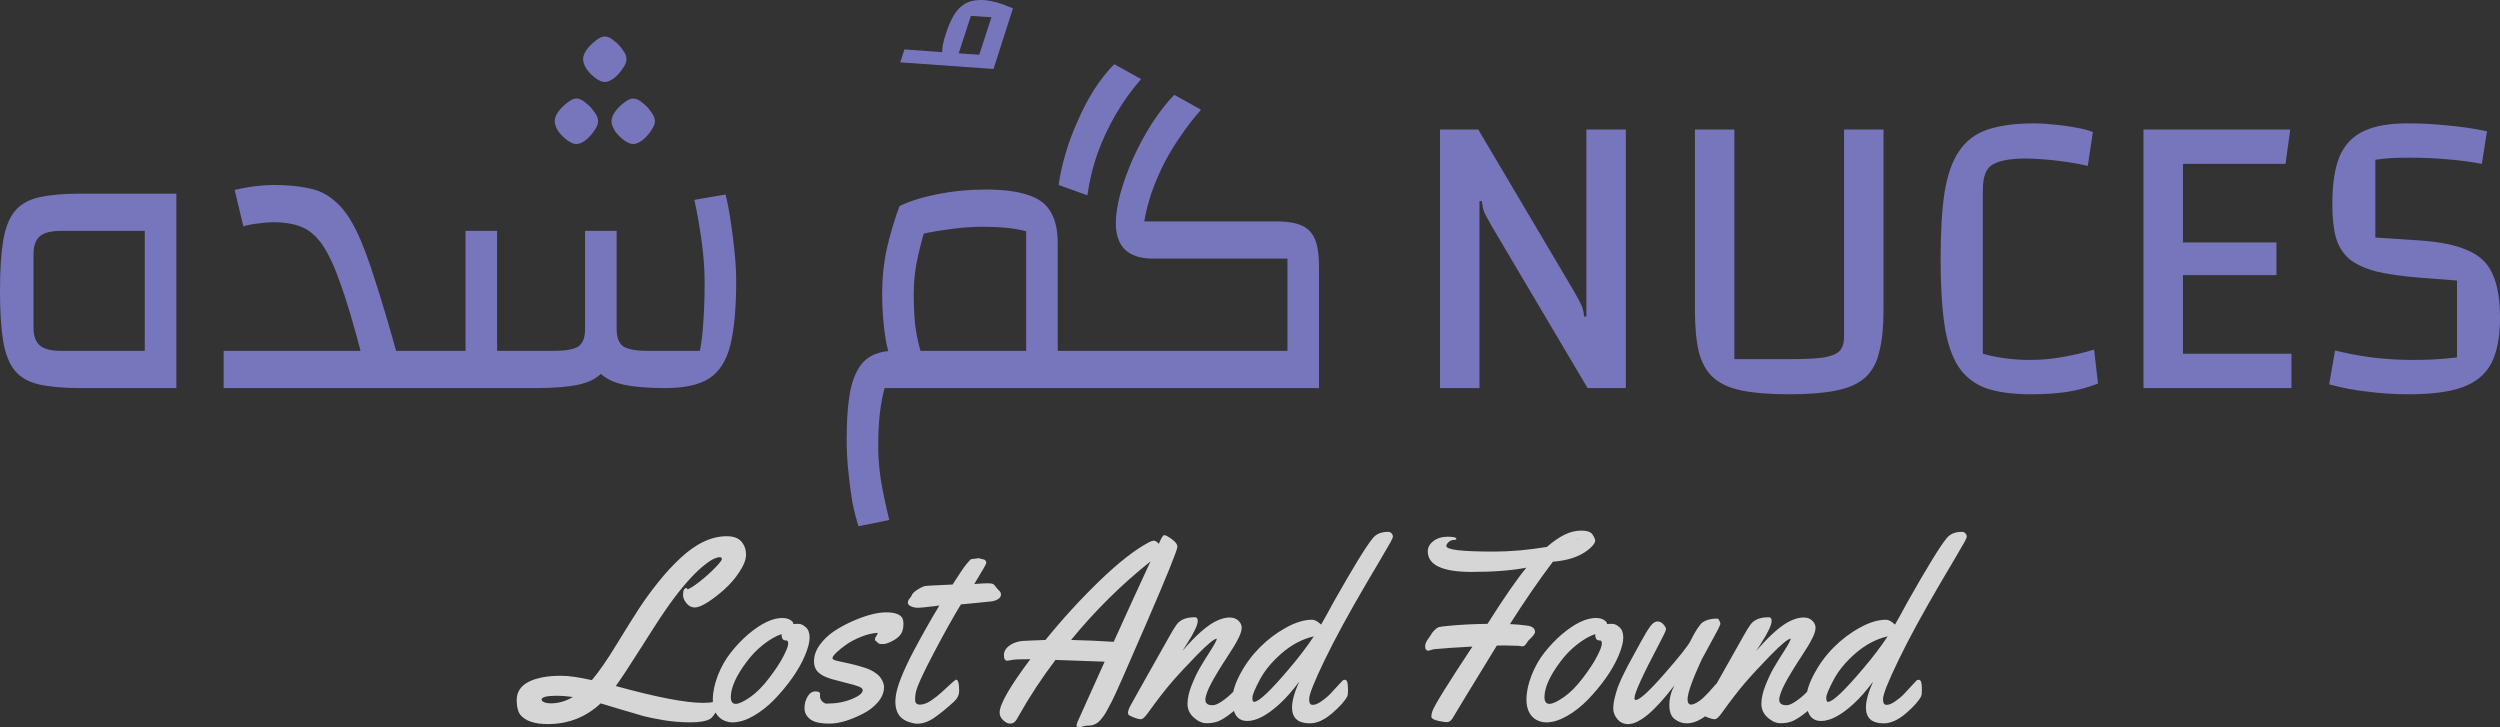 <svg width="636" height="185" viewBox="0 0 636 185" fill="none" xmlns="http://www.w3.org/2000/svg">
<rect x="0" y="0" width="636" height="185" fill="#333333" stroke="none"/>
<path opacity="0.8" d="M152.808 178.935C149.052 182.449 144.57 184.206 139.36 184.206C136.21 184.206 133.958 183.508 132.605 182.111C131.838 181.348 131.454 180.004 131.454 178.077C131.454 175.114 133.605 173.198 137.906 172.33C139.259 172.055 140.884 171.917 142.783 171.917C144.681 171.917 147.275 172.288 150.567 173.029C152.324 170.975 154.414 167.958 156.836 163.979C159.28 159.978 161.208 156.897 162.622 154.738C164.035 152.579 165.641 150.377 167.438 148.133C169.235 145.868 171.113 143.825 173.071 142.004C177.049 138.278 180.987 136.415 184.884 136.415C186.621 136.415 187.872 136.881 188.64 137.813C189.407 138.723 189.791 139.813 189.791 141.083C189.791 142.332 189.235 143.793 188.125 145.465C187.035 147.138 185.762 148.62 184.309 149.911C182.875 151.203 181.451 152.303 180.038 153.214C178.645 154.103 177.544 154.547 176.736 154.547C175.929 154.547 175.232 154.187 174.646 153.468C174.061 152.748 173.768 152.06 173.768 151.403C173.768 150.726 173.849 150.26 174.011 150.006C174.192 149.731 174.374 149.594 174.556 149.594C174.737 149.594 174.848 149.71 174.889 149.943C175.535 149.731 176.565 149.075 177.978 147.974C179.412 146.852 180.714 145.688 181.885 144.481C183.057 143.274 183.642 142.523 183.642 142.227C183.642 141.909 183.461 141.75 183.097 141.75C182.754 141.75 182.279 141.877 181.673 142.131C181.068 142.385 180.26 142.914 179.25 143.719C178.241 144.502 177.15 145.518 175.979 146.767C173.152 149.731 170.002 153.933 166.529 159.374C165.721 160.602 164.58 162.391 163.106 164.74C160.098 169.504 157.947 172.764 156.655 174.521C167.014 177.379 174.414 178.808 178.857 178.808C180.916 178.808 182.36 178.533 183.188 177.982C183.491 177.792 183.693 177.697 183.794 177.697C183.895 177.697 183.945 177.781 183.945 177.951C183.945 178.12 183.854 178.374 183.673 178.713C183.491 179.051 183.036 179.771 182.31 180.872C181.603 181.973 181.078 182.629 180.735 182.841C179.745 183.455 178.059 183.762 175.676 183.762C173.314 183.762 171.052 183.582 168.891 183.222C166.751 182.862 165.025 182.513 163.712 182.174C162.4 181.814 160.451 181.243 157.866 180.459C155.302 179.676 153.616 179.168 152.808 178.935ZM141.753 176.998C139.108 176.998 137.785 177.326 137.785 177.982C137.785 178.237 138.007 178.459 138.451 178.649C138.916 178.84 139.461 178.935 140.087 178.935C142.046 178.935 143.934 178.395 145.751 177.316C144.196 177.104 142.863 176.998 141.753 176.998ZM203.148 158.707C203.754 158.707 204.37 158.993 204.996 159.565C205.642 160.136 205.965 161.015 205.965 162.2C205.965 163.365 205.572 164.889 204.784 166.773C203.996 168.636 202.916 170.541 201.543 172.489C200.17 174.415 198.656 176.236 197 177.951C195.364 179.644 193.587 181.041 191.669 182.142C189.771 183.222 188.044 183.762 186.489 183.762C184.934 183.762 183.683 183.254 182.734 182.238C181.805 181.2 181.34 179.771 181.34 177.951C181.34 176.109 181.764 174.076 182.612 171.854C183.481 169.631 184.591 167.672 185.944 165.979C187.297 164.264 188.761 162.729 190.336 161.375C193.628 158.601 196.515 157.215 198.999 157.215C200.109 157.215 200.948 157.501 201.513 158.072C201.715 158.263 201.815 158.432 201.815 158.58V158.771C202.099 158.728 202.543 158.707 203.148 158.707ZM200.089 162.931H199.877C199.171 162.931 198.817 162.391 198.817 161.311C197.343 161.819 195.798 162.708 194.183 163.979C192.567 165.249 191.124 166.752 189.852 168.488C187.267 171.96 185.954 174.892 185.914 177.284C185.914 178.469 186.328 179.062 187.156 179.062C187.984 179.062 189.215 178.49 190.851 177.347C192.487 176.204 194.102 174.574 195.697 172.457C197.313 170.34 198.514 168.509 199.301 166.964C200.109 165.397 200.513 164.339 200.513 163.788C200.513 163.216 200.372 162.931 200.089 162.931ZM208.631 176.553L208.6 177.061C208.6 177.591 208.792 178.046 209.176 178.427C209.559 178.808 209.913 178.998 210.236 178.998C212.659 178.998 214.799 178.617 216.657 177.855C218.535 177.093 219.474 176.331 219.474 175.569C219.474 175.209 219.131 174.902 218.444 174.648C217.778 174.373 216.637 174.045 215.021 173.664C213.426 173.262 212.265 172.955 211.538 172.743C210.812 172.51 210.236 172.298 209.812 172.108C209.388 171.917 208.954 171.652 208.51 171.314C207.561 170.615 207.086 169.578 207.086 168.202C207.086 166.805 207.571 165.429 208.54 164.074C209.529 162.698 210.761 161.523 212.235 160.549C213.709 159.575 215.294 158.718 216.99 157.977C220.343 156.516 223.159 155.786 225.441 155.786C227.683 155.786 229.066 156.294 229.591 157.31C229.752 157.67 229.833 158.072 229.833 158.517V158.739C229.833 159.861 229.601 160.739 229.136 161.375C228.692 162.01 227.975 162.581 226.986 163.089C226.016 163.597 225.239 163.852 224.653 163.852C224.088 163.852 223.724 163.809 223.563 163.724C223.422 163.64 223.301 163.534 223.2 163.407C223.099 163.259 222.967 163.153 222.806 163.089C222.665 163.026 222.594 162.867 222.594 162.613C222.594 162.359 222.695 162.105 222.897 161.851C223.099 161.576 223.24 161.29 223.321 160.994C221.988 161.057 220.595 161.385 219.141 161.978C217.687 162.55 216.435 163.195 215.385 163.915C214.355 164.635 213.497 165.323 212.811 165.979C212.124 166.635 211.781 167.122 211.781 167.44C211.781 167.736 212.245 167.98 213.174 168.17C217.354 169.038 220.1 169.79 221.412 170.425C222.725 171.06 223.634 171.78 224.138 172.584C224.643 173.389 224.896 174.119 224.896 174.775C224.896 176.13 224.381 177.411 223.351 178.617C222.321 179.824 221.049 180.809 219.535 181.571C216.284 183.243 213.446 184.079 211.024 184.079C208.62 184.079 206.955 183.688 206.026 182.904C205.117 182.142 204.663 181.232 204.663 180.174C204.663 179.115 204.915 178.141 205.42 177.252C205.945 176.342 206.611 175.887 207.419 175.887C208.227 175.887 208.631 176.109 208.631 176.553ZM248.976 142.004L250.217 142.322C250.399 142.322 250.561 142.417 250.702 142.608C250.843 142.798 250.914 142.978 250.914 143.148C250.914 143.317 250.702 143.772 250.278 144.513C249.854 145.254 249.349 146.101 248.763 147.053C248.198 147.985 247.895 148.493 247.855 148.578C249.43 148.45 250.541 148.387 251.187 148.387C251.853 148.387 252.308 148.44 252.55 148.546C252.792 148.63 253.065 148.895 253.367 149.339C253.691 149.763 253.983 150.091 254.246 150.324C254.508 150.536 254.64 150.864 254.64 151.308C254.64 151.753 254.377 152.134 253.852 152.452C253.347 152.748 252.802 152.928 252.216 152.991C247.532 153.478 244.947 153.732 244.462 153.753C242.827 156.378 240.535 160.475 237.587 166.043C234.659 171.589 233.104 175.061 232.923 176.458C232.841 177.093 232.801 177.612 232.801 178.014C232.801 178.84 233.215 179.253 234.043 179.253C234.871 179.253 235.79 178.924 236.8 178.268C237.809 177.591 238.738 176.86 239.586 176.077C241.848 173.96 243.059 172.902 243.221 172.902C243.746 172.902 244.008 173.854 244.008 175.76C244.008 176.797 243.554 177.728 242.645 178.554C240.606 180.396 238.889 181.782 237.496 182.714C236.103 183.645 234.709 184.111 233.316 184.111C233.013 184.111 232.731 184.079 232.468 184.016C230.853 183.698 229.661 183.084 228.894 182.174C228.147 181.243 227.773 179.993 227.773 178.427C227.793 176.86 228.238 174.966 229.106 172.743C229.995 170.499 231.105 168.117 232.438 165.598C234.619 161.491 236.8 157.638 238.98 154.039L237.829 154.198C235.487 154.473 234.124 154.611 233.74 154.611H233.468C232.882 154.611 232.317 154.495 231.772 154.261C231.226 154.008 230.954 153.701 230.954 153.341C230.954 152.981 231.095 152.632 231.378 152.293C231.68 151.954 231.862 151.689 231.923 151.499C232.064 151.033 232.589 150.515 233.498 149.943C234.427 149.371 235.123 149.075 235.588 149.054C236.052 149.011 236.496 148.98 236.92 148.958C237.365 148.937 237.849 148.916 238.375 148.895C238.92 148.874 239.334 148.853 239.616 148.831L242.342 148.705C244.038 146.037 245.199 144.322 245.825 143.56C246.472 142.798 246.845 142.385 246.946 142.322C247.047 142.237 247.249 142.195 247.552 142.195L248.976 142.004ZM294.803 138.352C295.429 136.892 295.873 136.161 296.136 136.161H296.287C296.59 136.161 297.205 136.5 298.134 137.178C299.063 137.855 299.528 138.49 299.528 139.083C299.528 139.908 296.943 146.302 291.774 158.263C286.605 170.224 283.636 176.934 282.869 178.395C282.122 179.835 281.607 180.798 281.324 181.285C281.041 181.772 280.658 182.312 280.173 182.904C279.305 184.026 278.224 184.588 276.932 184.588C276.407 184.588 275.943 184.651 275.539 184.778C275.135 184.926 274.893 185 274.812 185C274.166 185 273.843 184.841 273.843 184.524C273.843 184.46 273.923 184.196 274.085 183.73C274.267 183.285 276.579 178.152 281.021 168.329C276.276 168.138 272.106 167.99 268.512 167.884C265.059 172.436 261.929 177.199 259.122 182.174C258.779 182.873 258.456 183.359 258.153 183.635C257.85 183.931 257.436 184.079 256.911 184.079C256.386 184.079 255.821 183.793 255.215 183.222C254.609 182.672 254.306 182.026 254.306 181.285C254.306 179.168 256.911 174.637 262.121 167.694C259.678 167.694 258.123 167.757 257.456 167.884C256.81 168.011 256.396 168.075 256.215 168.075C255.669 168.075 255.397 167.598 255.397 166.646C255.397 165.672 255.932 164.825 257.002 164.105C258.093 163.365 259.546 162.994 261.364 162.994C261.505 162.994 261.757 162.984 262.121 162.962C263.373 162.899 264.655 162.846 265.967 162.803C270.37 157.384 274.974 152.356 279.779 147.72C284.585 143.084 288.745 139.834 292.259 137.971C292.824 137.675 293.268 137.537 293.591 137.558C293.934 137.558 294.338 137.823 294.803 138.352ZM292.682 142.83C285.312 148.694 278.578 155.352 272.48 162.803C276.054 162.888 279.668 163.047 283.323 163.28C286.998 155.172 290.118 148.355 292.682 142.83ZM306.646 178.014C306.646 178.945 307.251 179.411 308.463 179.411C309.109 179.411 309.917 179.073 310.886 178.395C311.876 177.718 312.764 176.977 313.552 176.172C315.652 173.992 316.843 172.902 317.126 172.902C317.651 172.902 317.913 173.696 317.913 175.283C317.913 176.871 317.439 177.961 316.49 178.554C313.602 181.285 311.371 182.947 309.796 183.539C308.907 183.857 307.928 184.005 306.858 183.984C305.788 183.963 304.727 183.476 303.678 182.523C302.627 181.571 302.102 180.417 302.102 179.062C302.102 177.686 302.445 176.13 303.132 174.394C303.819 172.658 304.515 171.176 305.222 169.948C305.949 168.699 306.838 167.26 307.887 165.63C308.938 163.979 309.493 162.952 309.553 162.55L309.493 162.486C308.826 162.55 307.171 163.926 304.525 166.614C301.9 169.303 299.73 171.642 298.013 173.632C296.297 175.622 294.247 178.279 291.865 181.602C291.198 182.513 290.653 182.968 290.229 182.968C289.805 182.968 289.239 182.83 288.533 182.555C287.806 182.259 287.362 182.047 287.2 181.92C287.039 181.793 286.958 181.603 286.958 181.348C286.958 181.094 287.029 180.787 287.17 180.427C287.311 180.046 287.453 179.74 287.594 179.506C287.715 179.253 287.927 178.871 288.23 178.363C288.533 177.855 289.129 176.786 290.017 175.156C290.926 173.505 292.309 171.049 294.167 167.789C296.024 164.529 297.135 162.56 297.499 161.883C298.266 160.486 298.892 159.469 299.376 158.834C300.285 157.628 301.82 157.024 303.98 157.024C304.465 157.024 304.707 157.342 304.707 157.977C304.707 158.972 303.829 160.845 302.072 163.597L300.8 165.598C304.293 161.533 307.241 158.961 309.644 157.882C310.815 157.352 311.866 157.088 312.795 157.088C313.744 157.088 314.49 157.352 315.035 157.882C315.601 158.411 315.884 159.004 315.884 159.66C315.884 160.295 315.672 161.068 315.248 161.978C314.824 162.867 314.39 163.671 313.945 164.391C313.521 165.09 312.956 165.979 312.249 167.059C311.542 168.138 311.159 168.731 311.098 168.837C311.038 168.922 310.876 169.176 310.614 169.599C310.371 170.001 310.189 170.298 310.068 170.488C309.947 170.679 309.745 171.017 309.463 171.504C309.18 171.97 308.948 172.362 308.766 172.679C308.604 172.997 308.392 173.389 308.13 173.854C307.887 174.32 307.685 174.722 307.524 175.061C307.383 175.4 307.231 175.77 307.07 176.172C306.787 176.913 306.646 177.527 306.646 178.014ZM353.108 135.304C353.494 135.304 353.795 135.431 354.016 135.685C354.241 135.939 354.349 136.204 354.349 136.479C354.349 136.733 354.148 137.22 353.747 137.94C353.361 138.638 352.462 140.184 351.049 142.576C349.636 144.947 348.536 146.81 347.749 148.165C343.164 155.976 339.571 162.581 336.965 167.98C334.36 173.378 333.059 176.638 333.059 177.76V178.014C333.059 178.882 333.36 179.316 333.966 179.316C334.573 179.316 335.299 179.02 336.146 178.427C337.014 177.834 337.772 177.199 338.419 176.522C339.065 175.844 339.711 175.146 340.358 174.426C341.024 173.685 341.426 173.251 341.57 173.124C341.711 172.997 341.891 172.933 342.112 172.933C342.457 172.933 342.678 173.166 342.779 173.632C342.883 174.076 342.931 174.712 342.931 175.537C342.931 176.342 342.871 176.871 342.751 177.125C342.164 178.311 340.872 179.761 338.872 181.475C336.893 183.169 335.018 184.016 333.24 184.016C330.209 184.016 328.695 182.672 328.695 179.983C328.695 178.311 329.301 176.119 330.514 173.41C328.876 175.632 327.214 177.527 325.515 179.094C322.366 181.973 319.63 183.412 317.307 183.412C316.015 183.412 315.056 182.936 314.43 181.983C313.824 181.031 313.521 179.666 313.521 177.887C313.521 176.087 314.188 173.939 315.52 171.441C316.853 168.943 318.509 166.699 320.488 164.709C322.487 162.698 324.696 161.025 327.121 159.692C329.542 158.337 331.774 157.659 333.814 157.659C334.46 157.659 335.219 158.072 336.086 158.898C336.672 157.924 337.752 155.976 339.326 153.055C344.276 144.312 347.544 138.977 349.142 137.05C349.989 135.886 351.31 135.304 353.108 135.304ZM334.239 161.883C331.333 162.56 328.627 163.979 326.122 166.138C323.618 168.297 321.74 170.562 320.488 172.933C319.236 175.283 318.61 176.808 318.61 177.506C318.61 178.205 318.751 178.554 319.034 178.554C320.245 178.554 323.244 175.717 328.029 170.044C330.413 167.249 332.481 164.529 334.239 161.883ZM363.406 165.534C362.84 165.534 362.559 165.164 362.559 164.423C362.559 163.873 362.792 163.269 363.258 162.613C363.739 161.957 364.032 161.523 364.133 161.311C364.233 161.099 364.498 160.771 364.92 160.327C365.365 159.882 365.751 159.618 366.072 159.533C366.417 159.448 367.104 159.353 368.131 159.247C371.283 158.93 374.716 158.749 378.429 158.707C382.468 152.293 385.76 147.53 388.305 144.417C384.527 145.138 379.895 145.497 374.402 145.497C366.951 145.497 363.225 143.751 363.225 140.258C363.225 139.263 363.699 138.395 364.651 137.654C365.618 136.913 366.831 136.542 368.284 136.542C369.757 136.542 370.496 136.723 370.496 137.082C370.496 137.273 370.263 137.368 369.798 137.368C369.352 137.368 368.93 137.548 368.525 137.908C368.143 138.247 367.951 138.575 367.951 138.892C367.951 139.379 368.938 139.739 370.918 139.972C372.897 140.205 375.948 140.321 380.067 140.321C384.206 140.321 388.687 139.93 393.512 139.146C395.11 137.77 396.604 136.733 397.997 136.034C399.41 135.336 400.843 134.986 402.297 134.986C403.754 134.986 404.701 135.325 405.147 136.002C405.589 136.68 405.813 137.188 405.813 137.527C405.833 137.866 405.601 138.31 405.115 138.861C404.629 139.411 403.955 139.972 403.087 140.543C401.048 141.856 398.37 142.639 395.058 142.893C391.525 147.572 387.88 152.864 384.126 158.771C385.68 158.834 387.133 158.961 388.486 159.152C389.839 159.321 390.517 159.872 390.517 160.803C390.517 161.184 389.939 161.915 388.791 162.994C388.667 163.142 388.518 163.365 388.333 163.661C388.012 164.169 387.687 164.423 387.366 164.423C387.065 164.423 386.707 164.381 386.306 164.296C384.732 164.232 383.548 164.201 382.761 164.201L380.794 164.232C373.684 175.834 370.01 181.867 369.769 182.333C369.545 182.777 369.292 183.116 369.011 183.349C368.75 183.582 368.417 183.698 368.011 183.698C367.606 183.698 367.043 183.624 366.317 183.476C365.586 183.349 365.044 183.18 364.679 182.968C364.317 182.777 364.133 182.534 364.133 182.238C364.133 181.92 364.225 181.475 364.406 180.904C364.892 179.485 368.284 174.013 374.583 164.487C370.484 164.698 367.232 164.921 364.831 165.153L363.406 165.534ZM401.875 136.86C401.55 136.966 401.156 137.135 400.695 137.368L401.875 136.86ZM410.141 158.707C410.747 158.707 411.366 158.993 411.992 159.565C412.638 160.136 412.96 161.015 412.96 162.2C412.96 163.365 412.566 164.889 411.779 166.773C410.992 168.636 409.912 170.541 408.539 172.489C407.166 174.415 405.649 176.236 403.995 177.951C402.357 179.644 400.582 181.041 398.663 182.142C396.764 183.222 395.038 183.762 393.484 183.762C391.931 183.762 390.678 183.254 389.726 182.238C388.799 181.2 388.333 179.771 388.333 177.951C388.333 176.109 388.759 174.076 389.606 171.854C390.477 169.631 391.585 167.672 392.938 165.979C394.291 164.264 395.757 162.729 397.33 161.375C400.622 158.601 403.509 157.215 405.994 157.215C407.102 157.215 407.941 157.501 408.507 158.072C408.708 158.263 408.808 158.432 408.808 158.58V158.771C409.093 158.728 409.539 158.707 410.141 158.707ZM407.082 162.931H406.873C406.167 162.931 405.813 162.391 405.813 161.311C404.336 161.819 402.794 162.708 401.176 163.979C399.563 165.249 398.117 166.752 396.845 168.488C394.263 171.96 392.95 174.892 392.91 177.284C392.91 178.469 393.324 179.062 394.151 179.062C394.978 179.062 396.21 178.49 397.844 177.347C399.482 176.204 401.096 174.574 402.69 172.457C404.308 170.34 405.508 168.509 406.295 166.964C407.102 165.397 407.508 164.339 407.508 163.788C407.508 163.216 407.367 162.931 407.082 162.931ZM437.947 172.933C438.332 172.933 438.565 173.241 438.646 173.854C438.726 174.468 438.766 175.103 438.766 175.76C438.766 176.416 438.706 176.871 438.585 177.125C437.999 178.311 436.715 179.761 434.739 181.475C432.76 183.169 430.881 184.016 429.103 184.016C428.015 184.016 427.003 183.667 426.076 182.968C425.144 182.29 424.682 181.094 424.682 179.38C424.682 177.665 425.116 175.982 425.983 174.331C420.977 180.914 417.051 184.206 414.2 184.206C413.072 184.206 412.153 183.783 411.446 182.936C410.759 182.089 410.414 181.221 410.414 180.332C410.414 179.422 410.539 178.49 410.78 177.538C411.02 176.564 411.273 175.696 411.534 174.934C411.819 174.172 412.221 173.23 412.747 172.108C413.293 170.986 413.698 170.17 413.959 169.662C414.22 169.154 414.638 168.393 415.2 167.376C415.786 166.339 416.545 164.952 417.472 163.216C418.424 161.481 419.198 160.2 419.805 159.374C420.431 158.527 421.037 158.104 421.623 158.104C422.209 158.083 422.723 158.326 423.169 158.834C423.611 159.342 423.835 159.755 423.835 160.073C423.835 160.39 423.157 161.819 421.804 164.36C417.805 171.938 415.806 176.352 415.806 177.601C415.806 177.919 415.918 178.077 416.139 178.077C417.111 178.077 419.524 175.876 423.378 171.473C427.236 167.069 429.468 164.254 430.074 163.026C430.68 161.777 431.263 160.729 431.829 159.882C432.415 159.035 432.848 158.517 433.133 158.326C434.001 157.733 435.121 157.416 436.494 157.373C436.714 157.373 436.887 157.384 437.008 157.405C437.132 157.427 437.273 157.606 437.433 157.945C437.594 158.284 437.674 158.549 437.674 158.739C437.493 159.332 436.686 160.909 435.253 163.471C433.84 166.032 433.053 167.482 432.888 167.821C430.508 172.986 429.315 176.352 429.315 177.919C429.315 178.808 429.641 179.253 430.287 179.253C431.455 179.083 432.868 178.099 434.526 176.299C435.133 175.643 435.727 174.976 436.313 174.299C436.919 173.621 437.293 173.23 437.433 173.124C437.574 172.997 437.746 172.933 437.947 172.933ZM452.637 178.014C452.637 178.945 453.243 179.411 454.455 179.411C455.102 179.411 455.909 179.073 456.88 178.395C457.868 177.718 458.755 176.977 459.546 176.172C461.646 173.992 462.834 172.902 463.119 172.902C463.645 172.902 463.906 173.696 463.906 175.283C463.906 176.871 463.432 177.961 462.481 178.554C459.594 181.285 457.362 182.947 455.788 183.539C454.901 183.857 453.921 184.005 452.85 183.984C451.782 183.963 450.722 183.476 449.67 182.523C448.618 181.571 448.096 180.417 448.096 179.062C448.096 177.686 448.437 176.13 449.124 174.394C449.81 172.658 450.509 171.176 451.216 169.948C451.942 168.699 452.829 167.26 453.881 165.63C454.929 163.979 455.487 162.952 455.547 162.55L455.487 162.486C454.821 162.55 453.163 163.926 450.517 166.614C447.891 169.303 445.723 171.642 444.005 173.632C442.291 175.622 440.239 178.279 437.859 181.602C437.192 182.513 436.646 182.968 436.221 182.968C435.799 182.968 435.233 182.83 434.526 182.555C433.8 182.259 433.354 182.047 433.194 181.92C433.033 181.793 432.949 181.603 432.949 181.348C432.949 181.094 433.021 180.787 433.161 180.427C433.302 180.046 433.447 179.74 433.587 179.506C433.707 179.253 433.92 178.871 434.221 178.363C434.526 177.855 435.121 176.786 436.008 175.156C436.919 173.505 438.3 171.049 440.159 167.789C442.018 164.529 443.126 162.56 443.491 161.883C444.258 160.486 444.884 159.469 445.37 158.834C446.277 157.628 447.811 157.024 449.971 157.024C450.457 157.024 450.702 157.342 450.702 157.977C450.702 158.972 449.822 160.845 448.064 163.597L446.791 165.598C450.284 161.533 453.235 158.961 455.636 157.882C456.808 157.352 457.86 157.088 458.787 157.088C459.735 157.088 460.482 157.352 461.028 157.882C461.594 158.411 461.875 159.004 461.875 159.66C461.875 160.295 461.666 161.068 461.24 161.978C460.815 162.867 460.381 163.671 459.939 164.391C459.514 165.09 458.948 165.979 458.241 167.059C457.535 168.138 457.153 168.731 457.089 168.837C457.029 168.922 456.868 169.176 456.607 169.599C456.362 170.001 456.182 170.298 456.061 170.488C455.941 170.679 455.736 171.017 455.455 171.504C455.174 171.97 454.941 172.362 454.761 172.679C454.596 172.997 454.383 173.389 454.122 173.854C453.881 174.32 453.677 174.722 453.516 175.061C453.376 175.4 453.223 175.77 453.062 176.172C452.781 176.913 452.637 177.527 452.637 178.014ZM499.103 135.304C499.484 135.304 499.789 135.431 500.01 135.685C500.231 135.939 500.343 136.204 500.343 136.479C500.343 136.733 500.143 137.22 499.737 137.94C499.356 138.638 498.456 140.184 497.043 142.576C495.63 144.947 494.526 146.81 493.739 148.165C489.158 155.976 485.561 162.581 482.956 167.98C480.354 173.378 479.049 176.638 479.049 177.76V178.014C479.049 178.882 479.355 179.316 479.961 179.316C480.563 179.316 481.294 179.02 482.141 178.427C483.008 177.834 483.767 177.199 484.413 176.522C485.059 175.844 485.702 175.146 486.348 174.426C487.015 173.685 487.42 173.251 487.561 173.124C487.701 172.997 487.886 172.933 488.107 172.933C488.452 172.933 488.673 173.166 488.773 173.632C488.873 174.076 488.926 174.712 488.926 175.537C488.926 176.342 488.865 176.871 488.741 177.125C488.159 178.311 486.866 179.761 484.867 181.475C482.887 183.169 481.009 184.016 479.23 184.016C476.203 184.016 474.69 182.672 474.69 179.983C474.69 178.311 475.296 176.119 476.504 173.41C474.87 175.632 473.204 177.527 471.51 179.094C468.358 181.973 465.62 183.412 463.3 183.412C462.007 183.412 461.048 182.936 460.421 181.983C459.815 181.031 459.514 179.666 459.514 177.887C459.514 176.087 460.18 173.939 461.513 171.441C462.846 168.943 464.5 166.699 466.479 164.709C468.479 162.698 470.691 161.025 473.112 159.692C475.537 158.337 477.769 157.659 479.808 157.659C480.455 157.659 481.209 158.072 482.081 158.898C482.667 157.924 483.747 155.976 485.32 153.055C490.267 144.312 493.539 138.977 495.132 137.05C495.983 135.886 497.304 135.304 499.103 135.304ZM480.23 161.883C477.323 162.56 474.617 163.979 472.116 166.138C469.611 168.297 467.732 170.562 466.479 172.933C465.227 175.283 464.601 176.808 464.601 177.506C464.601 178.205 464.745 178.554 465.026 178.554C466.239 178.554 469.238 175.717 474.023 170.044C476.404 167.249 478.475 164.529 480.23 161.883Z" fill="white"/>
<path d="M44.864 49.269V98.725H20.375C16.092 98.725 12.579 98.409 9.836 97.778C7.159 97.146 5.119 95.954 3.714 94.2C2.308 92.446 1.338 89.956 0.803 86.729C0.268 83.502 0 79.258 0 73.997C0 68.736 0.268 64.492 0.803 61.265C1.338 58.038 2.308 55.547 3.714 53.794C5.119 52.04 7.159 50.847 9.836 50.216C12.579 49.585 16.092 49.269 20.375 49.269H44.864ZM36.835 58.739H15.457C12.981 58.739 11.208 59.195 10.137 60.107C9.066 61.019 8.531 62.527 8.531 64.632V83.362C8.531 85.466 9.066 86.974 10.137 87.886C11.208 88.799 12.981 89.254 15.457 89.254H36.835V58.739ZM99.347 89.254H106.373V98.725H99.347V89.254ZM56.892 98.725V89.254H91.719C89.913 82.309 88.24 76.698 86.701 72.418C85.229 68.139 83.723 64.842 82.184 62.527C80.646 60.212 78.872 58.634 76.865 57.792C74.858 56.95 72.415 56.529 69.538 56.529C68.401 56.529 67.129 56.635 65.724 56.845C64.319 56.985 63.048 57.231 61.91 57.582L59.702 48.322C61.442 47.901 63.182 47.585 64.921 47.375C66.661 47.164 68.2 47.059 69.538 47.059C73.084 47.059 76.095 47.34 78.571 47.901C81.114 48.392 83.322 49.479 85.195 51.163C87.136 52.776 88.909 55.197 90.515 58.424C92.121 61.651 93.76 65.965 95.433 71.366C97.172 76.698 99.147 83.362 101.355 91.359V98.725H56.892ZM169.219 98.725C164.937 98.725 161.458 98.444 158.781 97.883C156.105 97.322 154.031 96.304 152.558 94.831C151.153 93.358 150.183 91.324 149.648 88.728C149.113 86.133 148.845 82.836 148.845 78.837V58.739H156.874V83.677C156.874 85.922 157.476 87.431 158.681 88.202C159.885 88.904 161.893 89.254 164.703 89.254H178.052C178.52 86.799 178.821 84.204 178.955 81.468C179.156 78.662 179.256 75.435 179.256 71.787C179.256 68.701 179.022 65.368 178.554 61.791C178.085 58.213 177.45 54.565 176.647 50.847L184.576 49.479C185.044 51.303 185.479 53.548 185.88 56.214C186.282 58.809 186.616 61.475 186.884 64.211C187.152 66.876 187.286 69.297 187.286 71.471C187.286 78.416 186.784 83.888 185.78 87.886C184.776 91.815 182.97 94.621 180.36 96.304C177.818 97.918 174.104 98.725 169.219 98.725ZM136.5 98.725H126.463V89.254H141.016C143.826 89.254 145.834 88.904 147.038 88.202C148.243 87.431 148.845 85.922 148.845 83.677V58.739H156.874V78.837C156.874 82.836 156.606 86.133 156.071 88.728C155.603 91.324 154.633 93.358 153.161 94.831C151.756 96.304 149.715 97.322 147.038 97.883C144.362 98.444 140.849 98.725 136.5 98.725ZM126.463 98.725H102.375V89.254H118.434V58.739H126.463V98.725ZM146.637 36.642C145.968 36.642 145.198 36.326 144.328 35.695C143.458 35.064 142.689 34.292 142.02 33.38C141.418 32.398 141.117 31.556 141.117 30.855C141.117 30.083 141.418 29.276 142.02 28.434C142.689 27.522 143.458 26.751 144.328 26.12C145.198 25.418 145.968 25.067 146.637 25.067C147.373 25.067 148.142 25.418 148.945 26.12C149.815 26.751 150.551 27.522 151.153 28.434C151.823 29.276 152.157 30.083 152.157 30.855C152.157 31.556 151.823 32.363 151.153 33.275C150.551 34.187 149.815 34.993 148.945 35.695C148.075 36.326 147.306 36.642 146.637 36.642ZM161.09 36.642C160.42 36.642 159.651 36.326 158.781 35.695C157.911 35.064 157.142 34.292 156.473 33.38C155.871 32.398 155.569 31.556 155.569 30.855C155.569 30.083 155.871 29.276 156.473 28.434C157.142 27.522 157.911 26.751 158.781 26.12C159.651 25.418 160.42 25.067 161.09 25.067C161.826 25.067 162.595 25.418 163.398 26.12C164.268 26.751 165.004 27.522 165.606 28.434C166.275 29.276 166.61 30.083 166.61 30.855C166.61 31.556 166.275 32.363 165.606 33.275C165.004 34.187 164.268 34.993 163.398 35.695C162.528 36.326 161.759 36.642 161.09 36.642ZM153.863 20.858C153.194 20.858 152.425 20.543 151.555 19.911C150.685 19.28 149.916 18.509 149.246 17.596C148.644 16.614 148.343 15.773 148.343 15.071C148.343 14.3 148.644 13.493 149.246 12.651C149.916 11.739 150.685 10.967 151.555 10.336C152.425 9.634 153.194 9.284 153.863 9.284C154.599 9.284 155.369 9.634 156.172 10.336C157.042 10.967 157.778 11.739 158.38 12.651C159.049 13.493 159.383 14.3 159.383 15.071C159.383 15.773 159.049 16.579 158.38 17.491C157.778 18.403 157.042 19.21 156.172 19.911C155.302 20.543 154.532 20.858 153.863 20.858ZM269.087 89.254H281.131V98.725H269.087V89.254ZM218.401 133.87C217.799 132.046 217.264 129.906 216.795 127.451C216.394 124.996 216.059 122.4 215.791 119.664C215.524 116.999 215.39 114.403 215.39 111.878C215.39 106.336 215.758 101.916 216.494 98.619C217.297 95.322 218.568 92.937 220.308 91.464C222.115 89.991 224.49 89.254 227.434 89.254H261.057V58.844C258.314 58.073 254.6 57.687 249.916 57.687C247.039 57.687 243.995 57.932 240.783 58.424C237.571 58.844 234.627 59.441 231.951 60.212L228.839 52.426C231.449 51.163 234.694 50.146 238.575 49.374C242.523 48.603 246.537 48.217 250.619 48.217C255.169 48.217 258.782 48.673 261.459 49.585C264.202 50.426 266.143 51.865 267.28 53.899C268.484 55.863 269.087 58.529 269.087 61.896V98.725H225.025C224.49 100.759 224.089 102.934 223.821 105.249C223.553 107.634 223.419 110.439 223.419 113.666C223.419 116.052 223.62 118.717 224.022 121.664C224.49 124.61 225.226 128.153 226.23 132.291L218.401 133.87ZM229.04 95.252C227.166 93.007 225.929 90.061 225.326 86.413C224.724 82.695 224.423 78.802 224.423 74.733C224.423 70.735 224.825 66.876 225.628 63.159C226.497 59.441 227.568 55.863 228.839 52.426L236.367 54.846C235.229 58.423 234.292 61.826 233.557 65.053C232.821 68.209 232.452 71.436 232.452 74.733C232.452 77.259 232.553 79.714 232.754 82.099C233.021 84.484 233.456 86.729 234.058 88.834C234.728 90.938 235.631 92.832 236.768 94.516L229.04 95.252ZM273.129 98.725V89.254H327.527V65.789H293.302C290.225 65.789 287.883 65.053 286.277 63.58C284.671 62.036 283.868 59.791 283.868 56.845C283.868 54.53 284.269 51.934 285.072 49.059C285.875 46.182 286.946 43.236 288.284 40.22C289.689 37.133 291.262 34.222 293.001 31.486C294.808 28.68 296.715 26.225 298.722 24.12L305.547 27.908C303.674 30.013 301.934 32.258 300.328 34.643C298.722 36.958 297.284 39.343 296.012 41.798C294.808 44.253 293.771 46.709 292.901 49.164C292.098 51.619 291.496 54.004 291.094 56.319H324.517C327.394 56.319 329.603 56.67 331.14 57.371C332.746 58.073 333.886 59.265 334.553 60.949C335.223 62.562 335.556 64.877 335.556 67.894V98.725H273.129ZM283.466 16.334C281.593 18.228 279.853 20.437 278.247 22.963C276.708 25.418 275.337 28.049 274.132 30.855C272.861 33.661 271.824 36.467 271.021 39.273C270.218 42.008 269.649 44.604 269.315 47.059L276.641 49.69C277.11 46.182 277.946 42.675 279.151 39.167C280.422 35.66 281.995 32.293 283.868 29.066C285.809 25.769 287.95 22.787 290.291 20.122L283.466 16.334Z" fill="#7776BC"/>
<path d="M230.095 12.566L239.711 13.281C239.669 12.786 239.719 12.163 239.861 11.413C240.018 10.616 240.291 9.619 240.68 8.424C241.224 6.751 241.85 5.294 242.559 4.053C243.284 2.764 244.189 1.781 245.275 1.101C246.377 0.375 247.742 0.009 249.372 0.005C251.018 -0.048 253.027 0.35 255.398 1.197C255.717 1.311 256.097 1.474 256.537 1.685C257.039 1.864 257.427 2.003 257.7 2.1L252.756 17.542L229.023 15.864L230.095 12.566ZM249.123 13.923L252.224 4.385L246.993 4.037L243.892 13.574L249.123 13.923Z" fill="#7776BC"/>
<path d="M366.341 98.725V32.959H376.077L400.365 73.997C401.369 75.751 402.04 77.013 402.373 77.785C402.706 78.487 402.907 79.398 402.975 80.521H403.577V32.959H413.614V98.725H403.878L379.589 57.687C378.586 55.933 377.915 54.706 377.582 54.004C377.313 53.233 377.112 52.286 376.98 51.163H376.378V98.725H366.341ZM455.178 100.303C450.296 100.303 446.282 99.987 443.134 99.356C440.059 98.725 437.65 97.637 435.908 96.094C434.169 94.551 432.933 92.376 432.194 89.57C431.527 86.764 431.19 83.186 431.19 78.837V32.959H441.227V91.359H455.68C459.361 91.359 462.14 91.219 464.01 90.938C465.954 90.587 467.29 90.026 468.025 89.254C468.764 88.413 469.129 87.255 469.129 85.782V32.959H479.166V78.837C479.166 83.186 478.801 86.764 478.062 89.57C477.395 92.376 476.191 94.551 474.449 96.094C472.71 97.637 470.269 98.725 467.122 99.356C464.047 99.987 460.064 100.303 455.178 100.303ZM533.738 97.567C531.261 98.549 528.683 99.251 526.009 99.672C523.332 100.093 520.22 100.303 516.675 100.303C511.99 100.303 508.144 99.777 505.133 98.725C502.186 97.602 499.878 95.778 498.208 93.253C496.533 90.657 495.361 87.15 494.695 82.731C494.024 78.241 493.691 72.629 493.691 65.894C493.691 59.02 494.024 53.373 494.695 48.953C495.429 44.464 496.666 40.956 498.408 38.431C500.147 35.835 502.555 34.011 505.635 32.959C508.778 31.907 512.793 31.381 517.679 31.381C519.084 31.381 520.69 31.486 522.496 31.697C524.367 31.837 526.174 32.083 527.916 32.433C529.723 32.714 531.228 33.099 532.433 33.591L531.128 42.219C529.454 41.798 527.615 41.447 525.608 41.167C523.601 40.886 521.694 40.676 519.887 40.535C518.08 40.395 516.607 40.325 515.471 40.325C511.589 40.325 508.778 40.816 507.04 41.798C505.298 42.71 504.43 44.885 504.43 48.322V89.991C506.169 90.482 508.044 90.868 510.051 91.148C512.123 91.429 514.23 91.569 516.374 91.569C519.184 91.569 521.958 91.324 524.705 90.833C527.515 90.342 530.189 89.71 532.734 88.939L533.738 97.567ZM555.341 69.998V89.991H582.942V98.725H545.304V32.959H582.641L581.436 41.693H555.341V61.685H579.128V69.998H555.341ZM594.046 89.149C596.724 89.851 599.836 90.447 603.381 90.938C606.994 91.359 610.442 91.569 613.718 91.569C615.392 91.569 617.031 91.534 618.636 91.464C620.311 91.394 622.45 91.219 625.06 90.938V71.366L615.525 70.63C611.045 70.279 607.363 69.753 604.485 69.051C601.61 68.28 599.334 67.228 597.66 65.894C596.054 64.492 594.918 62.667 594.247 60.423C593.645 58.178 593.344 55.337 593.344 51.9C593.344 46.849 593.946 42.85 595.15 39.904C596.423 36.888 598.463 34.713 601.273 33.38C604.083 32.047 607.797 31.381 612.414 31.381C615.894 31.381 619.275 31.556 622.551 31.907C625.831 32.188 629.211 32.678 632.688 33.38L631.383 41.693C628.44 41.132 625.53 40.746 622.651 40.535C619.777 40.255 616.565 40.114 613.016 40.114C611.077 40.114 609.503 40.149 608.299 40.22C607.094 40.29 605.757 40.43 604.284 40.641V60.423L615.425 61.159C620.712 61.51 624.827 62.352 627.77 63.685C630.781 64.948 632.889 66.947 634.093 69.683C635.366 72.418 636 76.136 636 80.836C636 85.677 635.265 89.535 633.792 92.411C632.322 95.217 629.878 97.251 626.465 98.514C623.121 99.707 618.572 100.303 612.815 100.303C609.27 100.303 605.858 100.093 602.578 99.672C599.302 99.321 595.953 98.69 592.541 97.778L594.046 89.149Z" fill="#7776BC"/>
</svg>
